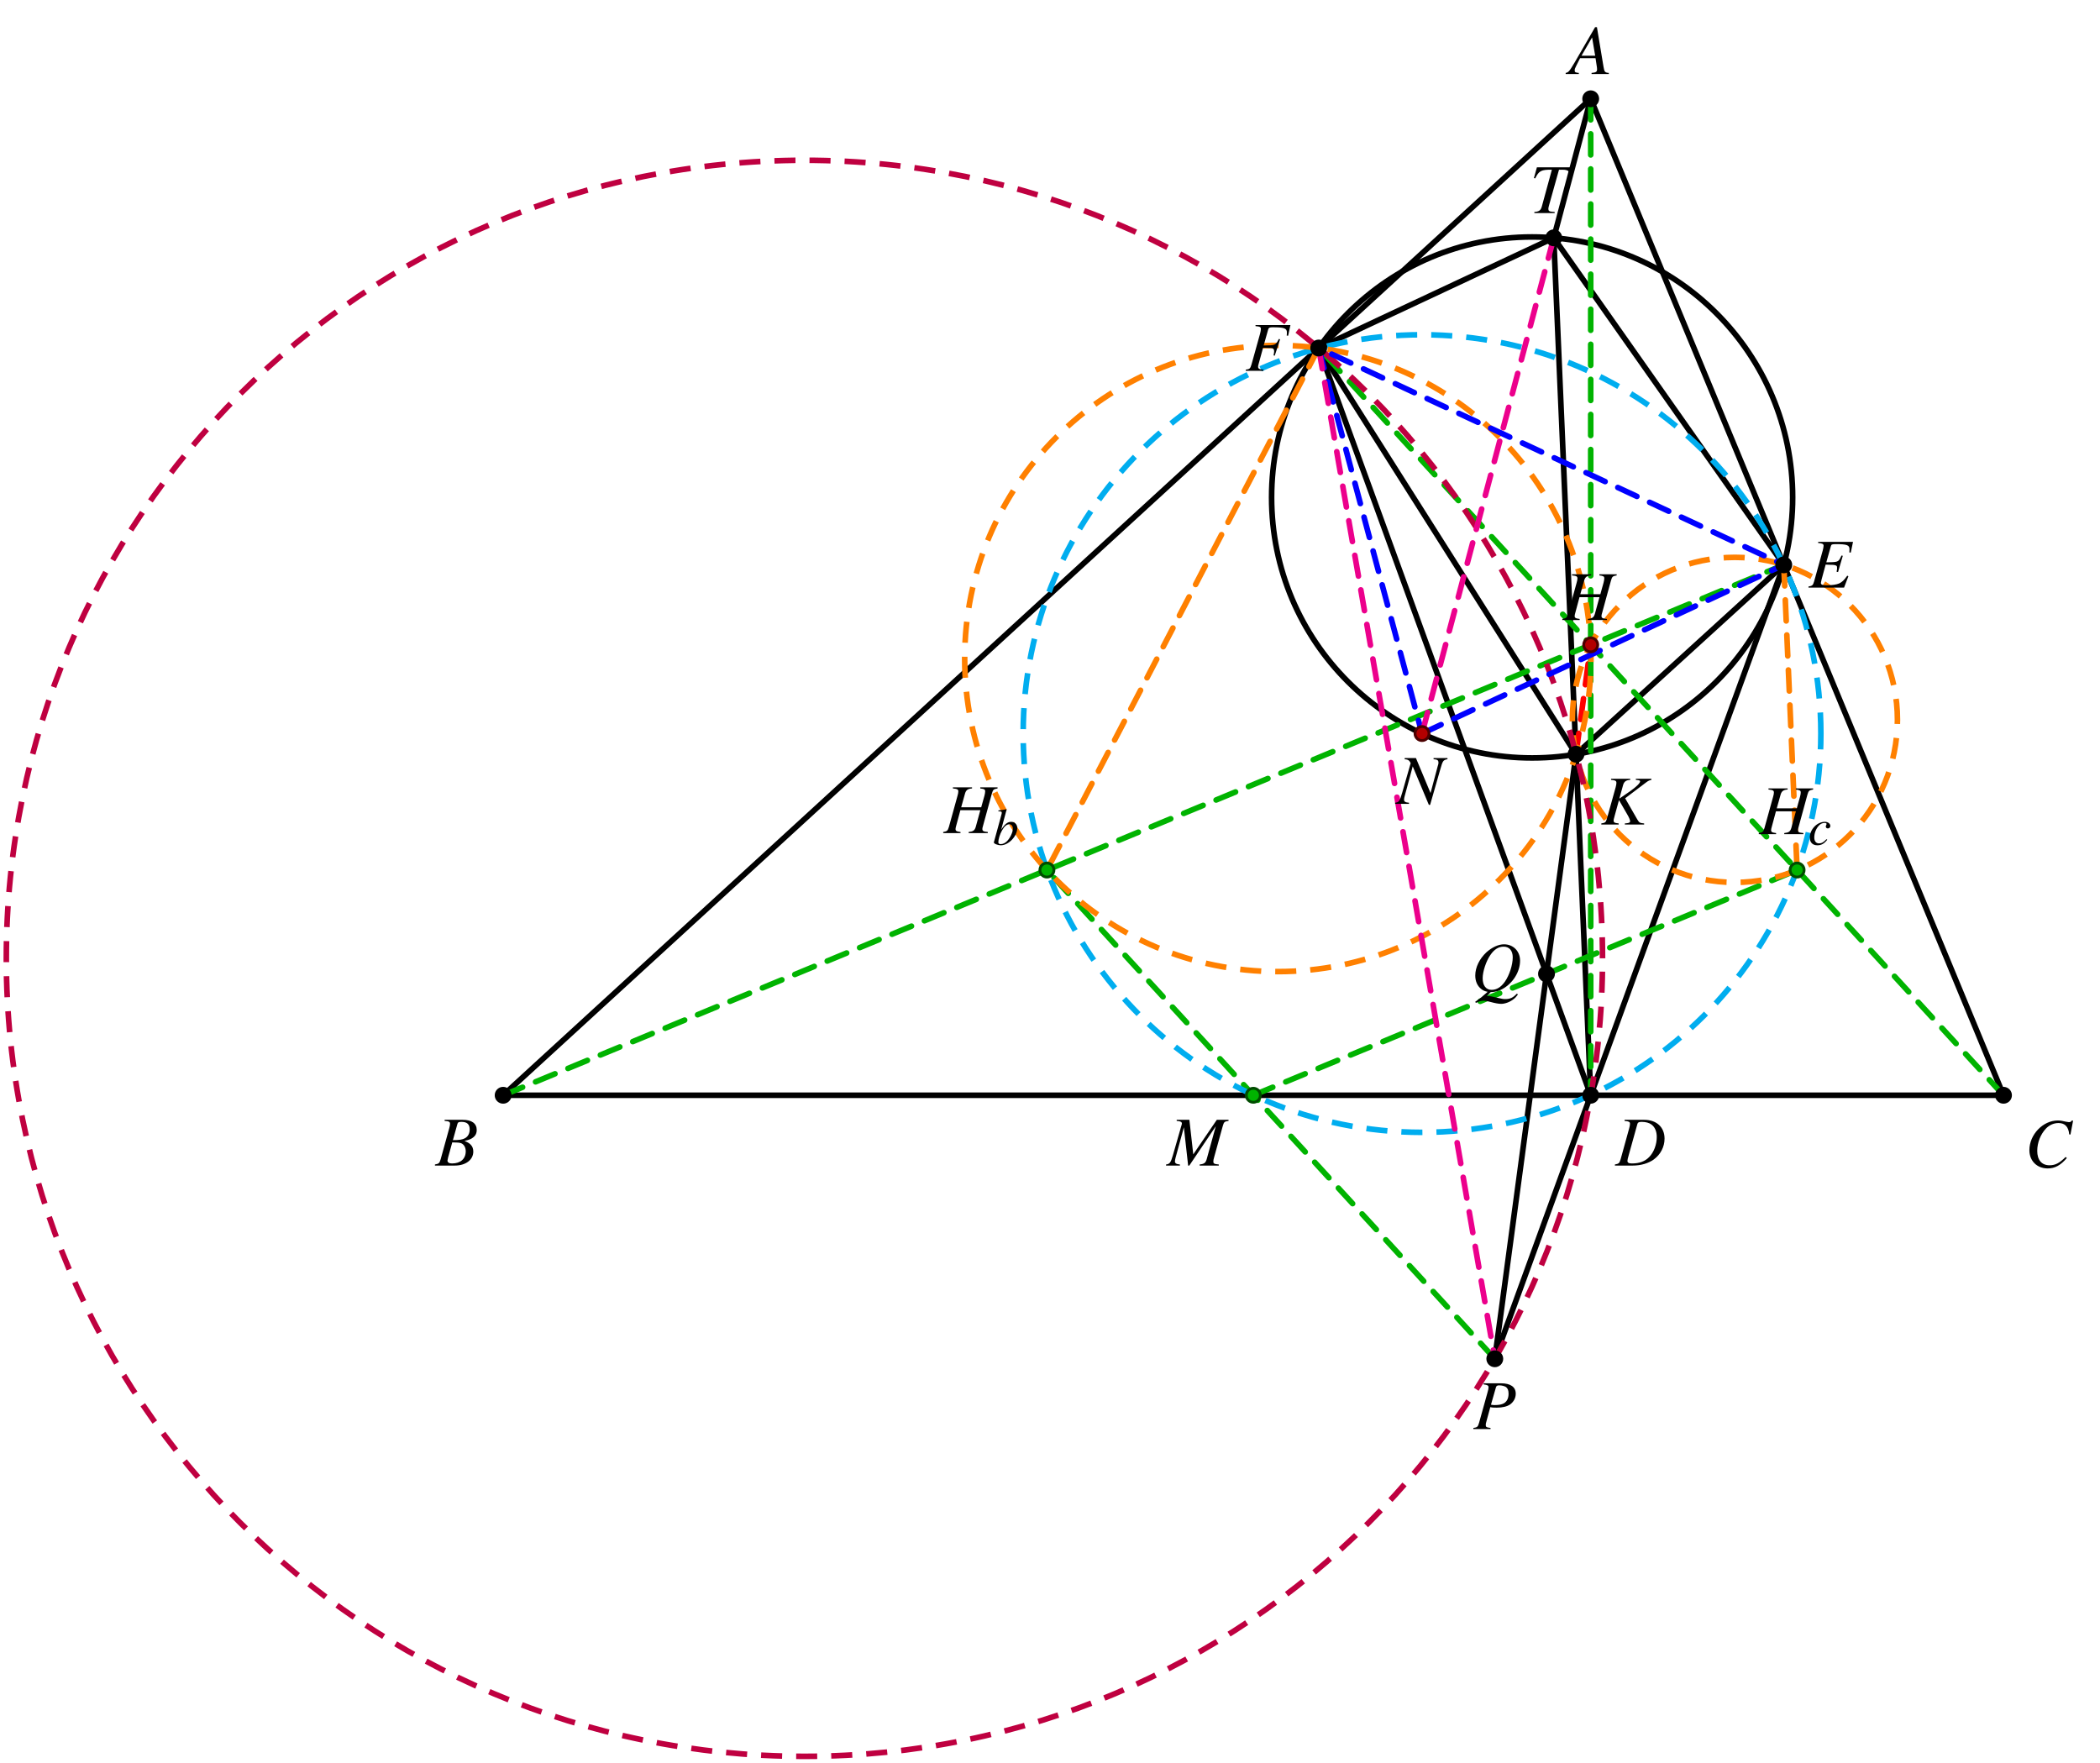 <?xml version="1.0" encoding="UTF-8"?>
<svg xmlns="http://www.w3.org/2000/svg" xmlns:xlink="http://www.w3.org/1999/xlink" width="447.401pt" height="375.565pt" viewBox="0 0 447.401 375.565">
<defs>
<g>
<g id="glyph-0-0">
<path d="M 8.422 -0.234 C 7.578 -0.312 7.484 -0.438 7.297 -1.531 L 5.891 -9.984 L 5.5 -9.984 L 1.172 -2.516 C -0.016 -0.516 -0.172 -0.359 -0.766 -0.234 L -0.766 0 L 2.031 0 L 2.031 -0.234 C 1.266 -0.312 1.156 -0.391 1.156 -0.766 C 1.156 -1.047 1.188 -1.188 1.453 -1.688 L 2.297 -3.375 L 5.594 -3.375 L 5.891 -1.422 C 5.906 -1.281 5.922 -1.156 5.922 -1.031 C 5.922 -0.469 5.703 -0.328 4.75 -0.234 L 4.75 0 L 8.422 0 Z M 2.609 -3.906 L 4.859 -7.797 L 5.516 -3.906 Z M 2.609 -3.906 "/>
</g>
<g id="glyph-0-1">
<path d="M 11.453 -9.75 L 7.766 -9.75 L 7.766 -9.516 C 8.641 -9.406 8.812 -9.297 8.812 -8.875 C 8.812 -8.656 8.75 -8.312 8.656 -7.953 L 7.969 -5.5 L 3.703 -5.5 L 4.516 -8.406 C 4.734 -9.172 5.125 -9.453 6.016 -9.516 L 6.016 -9.75 L 1.938 -9.75 L 1.938 -9.516 C 2.875 -9.422 3.094 -9.312 3.094 -8.875 C 3.094 -8.656 3.031 -8.312 2.922 -7.953 L 1.094 -1.344 C 0.828 -0.484 0.719 -0.391 -0.125 -0.234 L -0.125 0 L 3.562 0 L 3.562 -0.234 C 2.656 -0.359 2.5 -0.469 2.5 -0.891 C 2.5 -1 2.516 -1.125 2.547 -1.219 L 3.531 -4.875 L 7.781 -4.875 L 6.812 -1.344 C 6.578 -0.562 6.281 -0.344 5.297 -0.234 L 5.297 0 L 9.375 0 L 9.375 -0.234 C 8.422 -0.328 8.219 -0.453 8.219 -0.859 C 8.219 -1.016 8.234 -1.109 8.266 -1.219 L 10.234 -8.406 C 10.484 -9.281 10.609 -9.359 11.453 -9.516 Z M 11.453 -9.75 "/>
</g>
<g id="glyph-0-2">
<path d="M 9.453 -9.75 L 1.516 -9.75 L 0.875 -7.453 L 1.156 -7.391 C 1.938 -9 2.422 -9.266 4.703 -9.234 L 2.547 -1.344 C 2.312 -0.547 1.953 -0.312 0.969 -0.234 L 0.969 0 L 5.297 0 L 5.297 -0.234 C 5.047 -0.25 4.828 -0.281 4.734 -0.281 C 4.141 -0.328 3.953 -0.469 3.953 -0.906 C 3.953 -1.109 4 -1.281 4.141 -1.797 L 6.219 -9.234 L 7.031 -9.234 C 8.109 -9.234 8.594 -8.859 8.594 -8.016 C 8.594 -7.828 8.578 -7.609 8.547 -7.344 L 8.797 -7.312 Z M 9.453 -9.75 "/>
</g>
<g id="glyph-0-3">
<path d="M 2.188 -9.516 C 3.031 -9.406 3.234 -9.281 3.234 -8.891 C 3.234 -8.672 3.188 -8.359 2.984 -7.688 L 1.219 -1.344 C 0.953 -0.453 0.844 -0.359 0 -0.234 L 0 0 L 3.656 0 L 3.656 -0.234 C 2.719 -0.375 2.641 -0.422 2.641 -0.922 C 2.641 -1.109 2.672 -1.25 2.828 -1.797 L 3.609 -4.672 C 3.984 -4.578 4.375 -4.562 4.984 -4.562 C 6.219 -4.562 7.219 -4.812 7.859 -5.266 C 8.609 -5.828 9.031 -6.641 9.031 -7.531 C 9.031 -8.969 7.922 -9.75 5.891 -9.75 L 2.188 -9.75 Z M 4.812 -8.891 C 4.906 -9.203 5.078 -9.312 5.5 -9.312 C 6.078 -9.312 6.641 -9.156 6.953 -8.953 C 7.328 -8.672 7.5 -8.234 7.5 -7.531 C 7.5 -6.562 7.156 -5.875 6.5 -5.484 C 6.031 -5.234 5.453 -5.109 4.531 -5.109 C 4.266 -5.109 4.156 -5.125 3.75 -5.188 Z M 4.812 -8.891 "/>
</g>
<g id="glyph-0-4">
<path d="M 10.859 -9.75 L 7.891 -9.75 L 7.891 -9.516 C 8.734 -9.438 8.938 -9.297 8.938 -8.75 C 8.938 -8.578 8.906 -8.391 8.797 -8.094 C 8.781 -8.047 8.766 -7.984 8.766 -7.984 L 7.25 -2.297 L 4.141 -9.75 L 1.734 -9.75 L 1.734 -9.516 C 2.438 -9.453 2.75 -9.266 3.016 -8.672 L 1.234 -2.453 C 0.672 -0.531 0.547 -0.359 -0.297 -0.234 L -0.297 0 L 2.656 0 L 2.656 -0.234 C 1.891 -0.297 1.609 -0.469 1.609 -0.875 C 1.609 -1.078 1.656 -1.375 1.75 -1.688 L 3.453 -7.984 L 6.891 0.219 L 7.156 0.219 L 9.312 -7.297 C 9.859 -9.219 9.922 -9.312 10.859 -9.516 Z M 10.859 -9.75 "/>
</g>
<g id="glyph-0-5">
<path d="M 9.641 -9.75 L 2.203 -9.75 L 2.203 -9.516 C 3.172 -9.422 3.344 -9.328 3.344 -8.906 C 3.344 -8.672 3.281 -8.312 3.188 -7.953 L 1.344 -1.344 C 1.078 -0.453 0.969 -0.359 0.125 -0.234 L 0.125 0 L 3.891 0 L 3.891 -0.234 C 3.016 -0.281 2.75 -0.453 2.75 -0.891 C 2.75 -1.016 2.797 -1.234 2.891 -1.562 L 3.812 -4.906 C 4.359 -4.875 4.688 -4.859 5.016 -4.859 C 5.594 -4.859 5.703 -4.844 5.844 -4.781 C 6.062 -4.656 6.172 -4.469 6.172 -4.172 C 6.172 -3.922 6.141 -3.75 6.047 -3.281 L 6.297 -3.219 L 7.438 -6.703 L 7.172 -6.781 C 6.5 -5.438 6.453 -5.422 3.938 -5.391 L 4.922 -8.875 C 5.016 -9.172 5.234 -9.266 5.844 -9.266 C 8.344 -9.266 8.891 -9.062 8.891 -8.141 C 8.891 -8.047 8.891 -7.984 8.875 -7.781 C 8.859 -7.688 8.859 -7.672 8.844 -7.5 L 9.156 -7.469 Z M 9.641 -9.75 "/>
</g>
<g id="glyph-0-6">
<path d="M 4.172 0.234 C 5.312 0.172 5.891 0.016 6.719 -0.453 C 8.938 -1.688 10.438 -4.109 10.438 -6.469 C 10.438 -8.484 9 -9.953 7.016 -9.953 C 5.828 -9.953 4.484 -9.328 3.281 -8.266 C 1.781 -6.859 0.891 -5.047 0.891 -3.297 C 0.891 -2.078 1.344 -1.062 2.156 -0.438 C 2.547 -0.125 2.875 0.031 3.531 0.172 C 2.172 1.375 2.031 1.5 0.875 2.297 L 1.031 2.531 C 1.594 2.203 2.172 2.062 2.75 2.062 C 3.047 2.062 3.484 2.156 4.141 2.328 C 5.047 2.578 5.859 2.734 6.406 2.734 C 7.234 2.734 8.281 2.344 9.031 1.75 C 9.391 1.484 9.594 1.266 9.984 0.734 L 9.75 0.562 C 8.922 1.438 8.312 1.719 7.234 1.719 C 6.844 1.719 6.531 1.656 5.391 1.391 C 4.609 1.188 3.906 1.062 3.828 1.078 C 3.766 1.094 3.734 1.094 3.734 1.094 L 3.359 1.094 Z M 6.953 -9.453 C 8.141 -9.453 8.875 -8.594 8.875 -7.172 C 8.875 -5.594 8.172 -3.391 7.219 -2.016 C 6.391 -0.844 5.469 -0.25 4.375 -0.25 C 3.172 -0.25 2.469 -1.172 2.469 -2.734 C 2.469 -4.156 3.203 -6.375 4.109 -7.672 C 4.938 -8.891 5.859 -9.453 6.953 -9.453 Z M 6.953 -9.453 "/>
</g>
<g id="glyph-0-7">
<path d="M 9.469 -9.75 L 2.047 -9.75 L 2.047 -9.516 C 2.969 -9.422 3.203 -9.312 3.203 -8.906 C 3.203 -8.734 3.109 -8.219 3.031 -7.953 L 1.188 -1.344 C 0.938 -0.5 0.828 -0.391 -0.016 -0.234 L -0.016 0 L 7.562 0 L 8.484 -2.422 L 8.25 -2.547 C 7.547 -1.578 7.156 -1.188 6.516 -0.891 C 5.953 -0.641 4.938 -0.5 3.828 -0.5 C 2.984 -0.5 2.625 -0.641 2.625 -1 C 2.625 -1.172 2.797 -1.859 3.172 -3.188 C 3.359 -3.844 3.5 -4.328 3.641 -4.906 C 4.172 -4.875 4.625 -4.859 4.812 -4.859 C 5.391 -4.875 5.812 -4.781 5.969 -4.625 C 6.047 -4.562 6.078 -4.422 6.078 -4.172 C 6.078 -3.906 6.047 -3.719 5.969 -3.391 L 6.281 -3.312 L 7.297 -6.781 L 7.016 -6.844 C 6.453 -5.578 6.312 -5.484 4.953 -5.422 C 4.781 -5.422 4.297 -5.406 3.781 -5.391 L 4.766 -8.875 C 4.859 -9.203 5.016 -9.266 5.859 -9.266 C 8.203 -9.266 8.719 -9.062 8.719 -8.172 C 8.719 -7.984 8.703 -7.75 8.688 -7.5 L 9 -7.469 Z M 9.469 -9.75 "/>
</g>
<g id="glyph-0-8">
<path d="M -0.125 0 L 4.094 0 C 6.438 0 8.047 -1.219 8.047 -2.984 C 8.047 -3.547 7.875 -4.062 7.547 -4.391 C 7.25 -4.734 6.953 -4.922 6.172 -5.25 C 7.234 -5.5 7.656 -5.672 8.141 -6.094 C 8.562 -6.453 8.781 -6.953 8.781 -7.562 C 8.781 -8.984 7.719 -9.75 5.797 -9.75 L 1.938 -9.75 L 1.938 -9.516 C 2.875 -9.438 3.094 -9.328 3.094 -8.906 C 3.094 -8.672 3.031 -8.312 2.922 -7.953 L 1.094 -1.344 C 0.828 -0.484 0.719 -0.391 -0.125 -0.234 Z M 3.562 -4.938 C 4.531 -4.938 5.156 -4.891 5.453 -4.766 C 6.062 -4.516 6.438 -3.859 6.438 -3.047 C 6.438 -1.438 5.328 -0.453 3.516 -0.453 C 2.891 -0.453 2.547 -0.672 2.547 -1.078 C 2.547 -1.25 2.734 -1.969 3.078 -3.172 C 3.266 -3.844 3.359 -4.188 3.562 -4.938 Z M 4.672 -8.891 C 4.766 -9.219 4.938 -9.312 5.531 -9.312 C 6.719 -9.312 7.281 -8.797 7.281 -7.688 C 7.281 -6.844 6.922 -6.188 6.281 -5.828 C 5.766 -5.531 5.047 -5.422 3.703 -5.422 Z M 4.672 -8.891 "/>
</g>
<g id="glyph-0-9">
<path d="M 13.047 -9.75 L 10.547 -9.75 L 5.531 -2.391 L 4.703 -9.75 L 2 -9.75 L 2 -9.516 C 2.75 -9.469 3.109 -9.312 3.109 -8.969 C 3.109 -8.844 3.047 -8.625 2.953 -8.344 C 2.922 -8.297 2.891 -8.125 2.828 -7.906 C 2.812 -7.859 2.797 -7.797 2.781 -7.734 L 1.188 -2.188 C 0.734 -0.625 0.516 -0.328 -0.266 -0.234 L -0.266 0 L 2.688 0 L 2.688 -0.234 C 1.922 -0.297 1.625 -0.484 1.625 -0.891 C 1.625 -1.047 1.688 -1.438 1.766 -1.688 L 3.531 -8.156 L 4.438 0 L 4.688 0 L 10.328 -8.375 L 8.391 -1.359 C 8.156 -0.562 7.859 -0.344 6.891 -0.234 L 6.891 0 L 10.969 0 L 10.969 -0.234 C 9.953 -0.328 9.812 -0.422 9.812 -0.875 C 9.812 -1.141 9.844 -1.328 9.984 -1.797 L 11.812 -8.406 C 12.078 -9.312 12.156 -9.375 13.047 -9.516 Z M 13.047 -9.75 "/>
</g>
<g id="glyph-0-10">
<path d="M 9.734 -6.953 L 10.297 -9.922 L 9.984 -9.922 C 9.859 -9.672 9.703 -9.594 9.406 -9.594 C 9.297 -9.594 9.109 -9.625 8.797 -9.688 C 8.125 -9.859 7.531 -9.953 7.047 -9.953 C 3.875 -9.953 0.984 -6.953 0.984 -3.625 C 0.984 -1.344 2.594 0.266 4.891 0.266 C 6.422 0.266 7.625 -0.391 8.969 -1.953 L 8.703 -2.172 C 7.359 -0.844 6.5 -0.406 5.266 -0.406 C 3.609 -0.406 2.656 -1.531 2.656 -3.469 C 2.656 -5.25 3.375 -7.047 4.547 -8.266 C 5.266 -9 6.203 -9.406 7.188 -9.406 C 8.562 -9.406 9.328 -8.609 9.469 -6.984 Z M 9.734 -6.953 "/>
</g>
<g id="glyph-0-11">
<path d="M 1.938 -9.516 C 2.875 -9.422 3.094 -9.312 3.094 -8.906 C 3.094 -8.672 3.031 -8.312 2.922 -7.953 L 1.094 -1.344 C 0.828 -0.484 0.719 -0.391 -0.125 -0.234 L -0.125 0 L 3.656 0 C 5.406 0 7 -0.469 8.156 -1.297 C 9.609 -2.359 10.453 -4 10.453 -5.734 C 10.453 -8.188 8.75 -9.75 6.094 -9.75 L 1.938 -9.75 Z M 4.672 -8.875 C 4.766 -9.203 4.984 -9.312 5.594 -9.312 C 6.438 -9.312 7.188 -9.109 7.656 -8.75 C 8.391 -8.219 8.797 -7.281 8.797 -6.094 C 8.797 -4.484 8.172 -2.812 7.156 -1.797 C 6.281 -0.891 5.062 -0.453 3.516 -0.453 C 2.828 -0.453 2.547 -0.609 2.547 -1 C 2.547 -1.188 2.609 -1.531 2.875 -2.422 Z M 4.672 -8.875 "/>
</g>
<g id="glyph-0-12">
<path d="M 10.781 -9.75 L 7.469 -9.75 L 7.469 -9.516 C 7.641 -9.5 7.812 -9.469 7.875 -9.469 C 8.234 -9.438 8.375 -9.344 8.375 -9.188 C 8.375 -8.828 7.562 -8.016 6.234 -7.094 L 3.953 -5.516 L 4.75 -8.406 C 4.969 -9.156 5.375 -9.453 6.266 -9.516 L 6.266 -9.75 L 2.188 -9.75 L 2.188 -9.516 C 3.109 -9.422 3.328 -9.312 3.328 -8.875 C 3.328 -8.656 3.266 -8.312 3.172 -7.953 L 1.328 -1.344 C 1.062 -0.453 0.984 -0.375 0.109 -0.234 L 0.109 0 L 3.812 0 L 3.812 -0.234 C 2.875 -0.344 2.734 -0.438 2.734 -0.891 C 2.734 -1.047 2.766 -1.188 2.859 -1.484 L 2.938 -1.797 L 3.875 -5.203 L 5.672 -2.094 C 6.031 -1.484 6.25 -0.953 6.25 -0.672 C 6.25 -0.453 6.031 -0.328 5.562 -0.281 C 5.484 -0.281 5.312 -0.266 5.125 -0.234 L 5.125 0 L 9.234 0 L 9.234 -0.234 C 8.297 -0.328 8.203 -0.375 7.781 -1.078 L 5.188 -5.594 L 9.672 -8.984 C 10.078 -9.297 10.422 -9.453 10.781 -9.516 Z M 10.781 -9.75 "/>
</g>
<g id="glyph-1-0">
<path d="M 3.875 -1.172 C 3.266 -0.516 2.828 -0.281 2.297 -0.281 C 1.656 -0.281 1.281 -0.75 1.281 -1.531 C 1.281 -2.484 1.672 -3.469 2.297 -4.109 C 2.609 -4.453 3.047 -4.641 3.484 -4.641 C 3.734 -4.641 3.906 -4.562 3.906 -4.422 C 3.906 -4.375 3.891 -4.312 3.844 -4.219 C 3.766 -4.078 3.734 -4 3.734 -3.891 C 3.734 -3.625 3.906 -3.469 4.172 -3.469 C 4.469 -3.469 4.703 -3.688 4.703 -3.984 C 4.703 -4.484 4.203 -4.875 3.547 -4.875 C 1.875 -4.875 0.328 -3.266 0.328 -1.531 C 0.328 -0.484 0.922 0.125 1.953 0.125 C 2.781 0.125 3.391 -0.219 4.047 -1.062 Z M 3.875 -1.172 "/>
</g>
<g id="glyph-1-1">
<path d="M 1.219 -7.109 C 1.875 -7.094 1.938 -7.062 1.938 -6.812 C 1.938 -6.719 1.906 -6.578 1.844 -6.344 C 1.812 -6.266 1.797 -6.188 1.781 -6.125 L 1.766 -6.047 L 0.25 -0.516 L 0.25 -0.469 C 0.25 -0.203 1.109 0.125 1.719 0.125 C 3.391 0.125 5.234 -1.812 5.234 -3.547 C 5.234 -4.328 4.688 -4.875 3.953 -4.875 C 3.172 -4.875 2.594 -4.422 1.812 -3.203 C 2.391 -5.312 2.469 -5.609 2.969 -7.5 L 2.906 -7.562 C 2.359 -7.453 1.953 -7.391 1.219 -7.297 Z M 3.516 -4.344 C 4 -4.344 4.297 -3.969 4.297 -3.391 C 4.297 -2.656 3.734 -1.469 3.078 -0.781 C 2.672 -0.359 2.188 -0.125 1.719 -0.125 C 1.375 -0.125 1.203 -0.25 1.203 -0.516 C 1.203 -1.172 1.531 -2.25 2 -3.062 C 2.484 -3.922 2.984 -4.344 3.516 -4.344 Z M 3.516 -4.344 "/>
</g>
</g>
<clipPath id="clip-0">
<path clip-rule="nonzero" d="M 0 17 L 359 17 L 359 375.566 L 0 375.566 Z M 0 17 "/>
</clipPath>
</defs>
<path fill="none" stroke-width="0.797" stroke-linecap="round" stroke-linejoin="round" stroke="rgb(0%, 0%, 0%)" stroke-opacity="1" stroke-miterlimit="10" d="M 47.92 102.763 L -106.548 -38.781 L 106.55 -38.781 Z M 47.92 102.763 " transform="matrix(1.5, 0, 0, -1.5, 267.018, 175.196)"/>
<path fill="none" stroke-width="0.797" stroke-linecap="round" stroke-linejoin="miter" stroke="rgb(0%, 0%, 0%)" stroke-opacity="1" stroke-miterlimit="10" d="M 34.298 -76.208 L 75.342 36.56 " transform="matrix(1.5, 0, 0, -1.5, 267.018, 175.196)"/>
<path fill="none" stroke-width="0.797" stroke-linecap="round" stroke-linejoin="miter" stroke="rgb(0%, 0%, 0%)" stroke-opacity="1" stroke-miterlimit="10" d="M 47.92 -38.781 L 9.285 67.362 " transform="matrix(1.5, 0, 0, -1.5, 267.018, 175.196)"/>
<path fill="none" stroke-width="0.797" stroke-linecap="round" stroke-linejoin="miter" stroke="rgb(0%, 0%, 0%)" stroke-opacity="1" stroke-miterlimit="10" d="M 34.298 -76.208 L 45.832 9.664 " transform="matrix(1.5, 0, 0, -1.5, 267.018, 175.196)"/>
<path fill="none" stroke-width="0.797" stroke-linecap="round" stroke-linejoin="miter" stroke="rgb(0%, 0%, 0%)" stroke-opacity="1" stroke-miterlimit="10" d="M 75.342 36.56 L 45.832 9.664 " transform="matrix(1.5, 0, 0, -1.5, 267.018, 175.196)"/>
<path fill="none" stroke-width="0.797" stroke-linecap="round" stroke-linejoin="miter" stroke="rgb(0%, 0%, 0%)" stroke-opacity="1" stroke-miterlimit="10" d="M 9.285 67.362 L 45.832 9.664 " transform="matrix(1.5, 0, 0, -1.5, 267.018, 175.196)"/>
<path fill="none" stroke-width="0.797" stroke-linecap="round" stroke-linejoin="miter" stroke="rgb(0%, 0%, 0%)" stroke-opacity="1" stroke-miterlimit="10" d="M 47.92 -38.781 L 42.67 83.013 " transform="matrix(1.5, 0, 0, -1.5, 267.018, 175.196)"/>
<path fill="none" stroke-width="0.797" stroke-linecap="round" stroke-linejoin="miter" stroke="rgb(0%, 0%, 0%)" stroke-opacity="1" stroke-miterlimit="10" d="M 47.92 102.763 L 42.67 83.013 " transform="matrix(1.5, 0, 0, -1.5, 267.018, 175.196)"/>
<path fill="none" stroke-width="0.797" stroke-linecap="round" stroke-linejoin="miter" stroke="rgb(0%, 0%, 0%)" stroke-opacity="1" stroke-miterlimit="10" d="M 75.342 36.56 L 42.67 83.013 " transform="matrix(1.5, 0, 0, -1.5, 267.018, 175.196)"/>
<path fill="none" stroke-width="0.797" stroke-linecap="round" stroke-linejoin="miter" stroke="rgb(0%, 0%, 0%)" stroke-opacity="1" stroke-miterlimit="10" d="M 9.285 67.362 L 42.67 83.013 " transform="matrix(1.5, 0, 0, -1.5, 267.018, 175.196)"/>
<path fill="none" stroke-width="0.797" stroke-linecap="butt" stroke-linejoin="miter" stroke="rgb(0%, 0%, 0%)" stroke-opacity="1" stroke-miterlimit="10" d="M 76.603 46.138 C 76.603 66.576 60.035 83.141 39.597 83.141 C 19.162 83.141 2.595 66.576 2.595 46.138 C 2.595 25.701 19.162 9.136 39.597 9.136 C 60.035 9.136 76.603 25.701 76.603 46.138 Z M 76.603 46.138 " transform="matrix(1.5, 0, 0, -1.5, 267.018, 175.196)"/>
<path fill="none" stroke-width="0.797" stroke-linecap="round" stroke-linejoin="miter" stroke="rgb(100%, 0%, 0%)" stroke-opacity="1" stroke-dasharray="2.989 1.993" stroke-miterlimit="10" d="M 45.832 9.664 L 47.92 25.203 " transform="matrix(1.5, 0, 0, -1.5, 267.018, 175.196)"/>
<path fill="none" stroke-width="0.797" stroke-linecap="round" stroke-linejoin="miter" stroke="rgb(0%, 70%, 0%)" stroke-opacity="1" stroke-dasharray="2.989 1.993" stroke-miterlimit="10" d="M -106.548 -38.781 L 75.342 36.56 " transform="matrix(1.5, 0, 0, -1.5, 267.018, 175.196)"/>
<path fill="none" stroke-width="0.797" stroke-linecap="round" stroke-linejoin="miter" stroke="rgb(0%, 70%, 0%)" stroke-opacity="1" stroke-dasharray="2.989 1.993" stroke-miterlimit="10" d="M 106.55 -38.781 L 9.285 67.362 " transform="matrix(1.5, 0, 0, -1.5, 267.018, 175.196)"/>
<path fill="none" stroke-width="0.797" stroke-linecap="round" stroke-linejoin="miter" stroke="rgb(0%, 70%, 0%)" stroke-opacity="1" stroke-dasharray="2.989 1.993" stroke-miterlimit="10" d="M 34.298 -76.208 L -29.314 -6.789 " transform="matrix(1.5, 0, 0, -1.5, 267.018, 175.196)"/>
<path fill="none" stroke-width="0.797" stroke-linecap="round" stroke-linejoin="miter" stroke="rgb(0%, 70%, 0%)" stroke-opacity="1" stroke-dasharray="2.989 1.993" stroke-miterlimit="10" d="M 0.001 -38.781 L 77.235 -6.789 " transform="matrix(1.5, 0, 0, -1.5, 267.018, 175.196)"/>
<path fill="none" stroke-width="0.797" stroke-linecap="round" stroke-linejoin="miter" stroke="rgb(0%, 70%, 0%)" stroke-opacity="1" stroke-dasharray="2.989 1.993" stroke-miterlimit="10" d="M 47.92 102.763 L 47.92 -38.781 " transform="matrix(1.5, 0, 0, -1.5, 267.018, 175.196)"/>
<path fill="none" stroke-width="0.797" stroke-linecap="butt" stroke-linejoin="miter" stroke="rgb(0%, 67.839%, 93.729%)" stroke-opacity="1" stroke-dasharray="2.989 1.993" stroke-miterlimit="10" d="M 80.608 12.602 C 80.608 43.888 55.246 69.248 23.959 69.248 C -7.327 69.248 -32.689 43.888 -32.689 12.602 C -32.689 -18.685 -7.327 -44.047 23.959 -44.047 C 55.246 -44.047 80.608 -18.685 80.608 12.602 Z M 80.608 12.602 " transform="matrix(1.5, 0, 0, -1.5, 267.018, 175.196)"/>
<path fill="none" stroke-width="0.797" stroke-linecap="butt" stroke-linejoin="miter" stroke="rgb(100%, 50%, 0%)" stroke-opacity="1" stroke-dasharray="2.989 1.993" stroke-miterlimit="10" d="M 47.957 23.263 C 47.957 47.826 28.045 67.737 3.48 67.737 C -21.085 67.737 -40.996 47.826 -40.996 23.263 C -40.996 -1.302 -21.085 -21.213 3.48 -21.213 C 28.045 -21.213 47.957 -1.302 47.957 23.263 Z M 47.957 23.263 " transform="matrix(1.5, 0, 0, -1.5, 267.018, 175.196)"/>
<path fill="none" stroke-width="0.797" stroke-linecap="butt" stroke-linejoin="miter" stroke="rgb(100%, 50%, 0%)" stroke-opacity="1" stroke-dasharray="2.989 1.993" stroke-miterlimit="10" d="M 91.485 14.542 C 91.485 27.292 81.149 37.628 68.399 37.628 C 55.649 37.628 45.314 27.292 45.314 14.542 C 45.314 1.792 55.649 -8.544 68.399 -8.544 C 81.149 -8.544 91.485 1.792 91.485 14.542 Z M 91.485 14.542 " transform="matrix(1.5, 0, 0, -1.5, 267.018, 175.196)"/>
<g clip-path="url(#clip-0)">
<path fill="none" stroke-width="0.797" stroke-linecap="butt" stroke-linejoin="miter" stroke="rgb(75%, 0%, 25%)" stroke-opacity="1" stroke-dasharray="2.989 1.993" stroke-miterlimit="10" d="M 49.597 -19.325 C 49.597 43.279 -1.153 94.031 -63.759 94.031 C -126.366 94.031 -177.116 43.279 -177.116 -19.325 C -177.116 -81.932 -126.366 -132.682 -63.759 -132.682 C -1.153 -132.682 49.597 -81.932 49.597 -19.325 Z M 49.597 -19.325 " transform="matrix(1.5, 0, 0, -1.5, 267.018, 175.196)"/>
</g>
<path fill="none" stroke-width="0.797" stroke-linecap="round" stroke-linejoin="miter" stroke="rgb(100%, 50%, 0%)" stroke-opacity="1" stroke-dasharray="2.989 1.993" stroke-miterlimit="10" d="M 9.285 67.362 L -29.314 -6.789 " transform="matrix(1.5, 0, 0, -1.5, 267.018, 175.196)"/>
<path fill="none" stroke-width="0.797" stroke-linecap="round" stroke-linejoin="miter" stroke="rgb(100%, 50%, 0%)" stroke-opacity="1" stroke-dasharray="2.989 1.993" stroke-miterlimit="10" d="M 75.342 36.56 L 77.235 -6.789 " transform="matrix(1.5, 0, 0, -1.5, 267.018, 175.196)"/>
<path fill="none" stroke-width="0.797" stroke-linecap="round" stroke-linejoin="round" stroke="rgb(0%, 0%, 100%)" stroke-opacity="1" stroke-dasharray="2.989 1.993" stroke-miterlimit="10" d="M 23.959 12.602 L 75.342 36.56 L 9.285 67.362 Z M 23.959 12.602 " transform="matrix(1.5, 0, 0, -1.5, 267.018, 175.196)"/>
<path fill="none" stroke-width="0.797" stroke-linecap="round" stroke-linejoin="miter" stroke="rgb(92.549%, 0%, 54.9%)" stroke-opacity="1" stroke-dasharray="2.989 1.993" stroke-miterlimit="10" d="M 42.67 83.013 L 23.959 12.602 " transform="matrix(1.5, 0, 0, -1.5, 267.018, 175.196)"/>
<path fill="none" stroke-width="0.797" stroke-linecap="round" stroke-linejoin="miter" stroke="rgb(92.549%, 0%, 54.9%)" stroke-opacity="1" stroke-dasharray="2.989 1.993" stroke-miterlimit="10" d="M 9.285 67.362 L 34.298 -76.208 " transform="matrix(1.5, 0, 0, -1.5, 267.018, 175.196)"/>
<path fill-rule="nonzero" fill="rgb(0%, 0%, 0%)" fill-opacity="1" stroke-width="0.399" stroke-linecap="butt" stroke-linejoin="miter" stroke="rgb(0%, 0%, 0%)" stroke-opacity="1" stroke-miterlimit="10" d="M 48.915 102.763 C 48.915 103.313 48.47 103.761 47.92 103.761 C 47.368 103.761 46.923 103.313 46.923 102.763 C 46.923 102.214 47.368 101.768 47.92 101.768 C 48.47 101.768 48.915 102.214 48.915 102.763 Z M 48.915 102.763 " transform="matrix(1.5, 0, 0, -1.5, 267.018, 175.196)"/>
<path fill-rule="nonzero" fill="rgb(0%, 0%, 0%)" fill-opacity="1" stroke-width="0.399" stroke-linecap="butt" stroke-linejoin="miter" stroke="rgb(0%, 0%, 0%)" stroke-opacity="1" stroke-miterlimit="10" d="M -105.554 -38.781 C -105.554 -38.232 -105.999 -37.784 -106.548 -37.784 C -107.101 -37.784 -107.546 -38.232 -107.546 -38.781 C -107.546 -39.331 -107.101 -39.776 -106.548 -39.776 C -105.999 -39.776 -105.554 -39.331 -105.554 -38.781 Z M -105.554 -38.781 " transform="matrix(1.5, 0, 0, -1.5, 267.018, 175.196)"/>
<path fill-rule="nonzero" fill="rgb(0%, 0%, 0%)" fill-opacity="1" stroke-width="0.399" stroke-linecap="butt" stroke-linejoin="miter" stroke="rgb(0%, 0%, 0%)" stroke-opacity="1" stroke-miterlimit="10" d="M 107.545 -38.781 C 107.545 -38.232 107.1 -37.784 106.55 -37.784 C 105.998 -37.784 105.553 -38.232 105.553 -38.781 C 105.553 -39.331 105.998 -39.776 106.55 -39.776 C 107.1 -39.776 107.545 -39.331 107.545 -38.781 Z M 107.545 -38.781 " transform="matrix(1.5, 0, 0, -1.5, 267.018, 175.196)"/>
<path fill-rule="nonzero" fill="rgb(0%, 0%, 0%)" fill-opacity="1" stroke-width="0.399" stroke-linecap="butt" stroke-linejoin="miter" stroke="rgb(0%, 0%, 0%)" stroke-opacity="1" stroke-miterlimit="10" d="M 48.915 -38.781 C 48.915 -38.232 48.47 -37.784 47.92 -37.784 C 47.368 -37.784 46.923 -38.232 46.923 -38.781 C 46.923 -39.331 47.368 -39.776 47.92 -39.776 C 48.47 -39.776 48.915 -39.331 48.915 -38.781 Z M 48.915 -38.781 " transform="matrix(1.5, 0, 0, -1.5, 267.018, 175.196)"/>
<path fill-rule="nonzero" fill="rgb(0%, 0%, 0%)" fill-opacity="1" stroke-width="0.399" stroke-linecap="butt" stroke-linejoin="miter" stroke="rgb(0%, 0%, 0%)" stroke-opacity="1" stroke-miterlimit="10" d="M 76.337 36.56 C 76.337 37.112 75.892 37.557 75.342 37.557 C 74.79 37.557 74.345 37.112 74.345 36.56 C 74.345 36.011 74.79 35.565 75.342 35.565 C 75.892 35.565 76.337 36.011 76.337 36.56 Z M 76.337 36.56 " transform="matrix(1.5, 0, 0, -1.5, 267.018, 175.196)"/>
<path fill-rule="nonzero" fill="rgb(0%, 0%, 0%)" fill-opacity="1" stroke-width="0.399" stroke-linecap="butt" stroke-linejoin="miter" stroke="rgb(0%, 0%, 0%)" stroke-opacity="1" stroke-miterlimit="10" d="M 10.282 67.362 C 10.282 67.914 9.837 68.359 9.285 68.359 C 8.735 68.359 8.29 67.914 8.29 67.362 C 8.29 66.813 8.735 66.367 9.285 66.367 C 9.837 66.367 10.282 66.813 10.282 67.362 Z M 10.282 67.362 " transform="matrix(1.5, 0, 0, -1.5, 267.018, 175.196)"/>
<path fill-rule="nonzero" fill="rgb(0%, 0%, 0%)" fill-opacity="1" stroke-width="0.399" stroke-linecap="butt" stroke-linejoin="miter" stroke="rgb(0%, 0%, 0%)" stroke-opacity="1" stroke-miterlimit="10" d="M 35.293 -76.208 C 35.293 -75.659 34.847 -75.213 34.298 -75.213 C 33.746 -75.213 33.3 -75.659 33.3 -76.208 C 33.3 -76.76 33.746 -77.206 34.298 -77.206 C 34.847 -77.206 35.293 -76.76 35.293 -76.208 Z M 35.293 -76.208 " transform="matrix(1.5, 0, 0, -1.5, 267.018, 175.196)"/>
<path fill-rule="nonzero" fill="rgb(0%, 0%, 0%)" fill-opacity="1" stroke-width="0.399" stroke-linecap="butt" stroke-linejoin="miter" stroke="rgb(0%, 0%, 0%)" stroke-opacity="1" stroke-miterlimit="10" d="M 42.639 -21.531 C 42.639 -20.982 42.191 -20.536 41.642 -20.536 C 41.092 -20.536 40.644 -20.982 40.644 -21.531 C 40.644 -22.083 41.092 -22.529 41.642 -22.529 C 42.191 -22.529 42.639 -22.083 42.639 -21.531 Z M 42.639 -21.531 " transform="matrix(1.5, 0, 0, -1.5, 267.018, 175.196)"/>
<path fill-rule="nonzero" fill="rgb(0%, 0%, 0%)" fill-opacity="1" stroke-width="0.399" stroke-linecap="butt" stroke-linejoin="miter" stroke="rgb(0%, 0%, 0%)" stroke-opacity="1" stroke-miterlimit="10" d="M 46.829 9.664 C 46.829 10.214 46.381 10.659 45.832 10.659 C 45.282 10.659 44.837 10.214 44.837 9.664 C 44.837 9.112 45.282 8.667 45.832 8.667 C 46.381 8.667 46.829 9.112 46.829 9.664 Z M 46.829 9.664 " transform="matrix(1.5, 0, 0, -1.5, 267.018, 175.196)"/>
<path fill-rule="nonzero" fill="rgb(0%, 0%, 0%)" fill-opacity="1" stroke-width="0.399" stroke-linecap="butt" stroke-linejoin="miter" stroke="rgb(0%, 0%, 0%)" stroke-opacity="1" stroke-miterlimit="10" d="M 43.668 83.013 C 43.668 83.565 43.222 84.011 42.67 84.011 C 42.121 84.011 41.675 83.565 41.675 83.013 C 41.675 82.464 42.121 82.018 42.67 82.018 C 43.222 82.018 43.668 82.464 43.668 83.013 Z M 43.668 83.013 " transform="matrix(1.5, 0, 0, -1.5, 267.018, 175.196)"/>
<path fill-rule="nonzero" fill="rgb(70%, 0%, 0%)" fill-opacity="1" stroke-width="0.399" stroke-linecap="butt" stroke-linejoin="miter" stroke="rgb(29.999%, 0%, 0%)" stroke-opacity="1" stroke-miterlimit="10" d="M 48.915 25.203 C 48.915 25.753 48.47 26.198 47.92 26.198 C 47.368 26.198 46.923 25.753 46.923 25.203 C 46.923 24.651 47.368 24.206 47.92 24.206 C 48.47 24.206 48.915 24.651 48.915 25.203 Z M 48.915 25.203 " transform="matrix(1.5, 0, 0, -1.5, 267.018, 175.196)"/>
<path fill-rule="nonzero" fill="rgb(70%, 0%, 0%)" fill-opacity="1" stroke-width="0.399" stroke-linecap="butt" stroke-linejoin="miter" stroke="rgb(29.999%, 0%, 0%)" stroke-opacity="1" stroke-miterlimit="10" d="M 24.957 12.602 C 24.957 13.151 24.509 13.596 23.959 13.596 C 23.41 13.596 22.965 13.151 22.965 12.602 C 22.965 12.05 23.41 11.604 23.959 11.604 C 24.509 11.604 24.957 12.05 24.957 12.602 Z M 24.957 12.602 " transform="matrix(1.5, 0, 0, -1.5, 267.018, 175.196)"/>
<path fill-rule="nonzero" fill="rgb(0%, 70%, 0%)" fill-opacity="1" stroke-width="0.399" stroke-linecap="butt" stroke-linejoin="miter" stroke="rgb(0%, 29.999%, 0%)" stroke-opacity="1" stroke-miterlimit="10" d="M -28.319 -6.789 C -28.319 -6.239 -28.765 -5.792 -29.314 -5.792 C -29.866 -5.792 -30.311 -6.239 -30.311 -6.789 C -30.311 -7.338 -29.866 -7.786 -29.314 -7.786 C -28.765 -7.786 -28.319 -7.338 -28.319 -6.789 Z M -28.319 -6.789 " transform="matrix(1.5, 0, 0, -1.5, 267.018, 175.196)"/>
<path fill-rule="nonzero" fill="rgb(0%, 70%, 0%)" fill-opacity="1" stroke-width="0.399" stroke-linecap="butt" stroke-linejoin="miter" stroke="rgb(0%, 29.999%, 0%)" stroke-opacity="1" stroke-miterlimit="10" d="M 78.23 -6.789 C 78.23 -6.239 77.785 -5.792 77.235 -5.792 C 76.683 -5.792 76.238 -6.239 76.238 -6.789 C 76.238 -7.338 76.683 -7.786 77.235 -7.786 C 77.785 -7.786 78.23 -7.338 78.23 -6.789 Z M 78.23 -6.789 " transform="matrix(1.5, 0, 0, -1.5, 267.018, 175.196)"/>
<path fill-rule="nonzero" fill="rgb(0%, 70%, 0%)" fill-opacity="1" stroke-width="0.399" stroke-linecap="butt" stroke-linejoin="miter" stroke="rgb(0%, 29.999%, 0%)" stroke-opacity="1" stroke-miterlimit="10" d="M 0.996 -38.781 C 0.996 -38.232 0.55 -37.784 0.001 -37.784 C -0.551 -37.784 -0.996 -38.232 -0.996 -38.781 C -0.996 -39.331 -0.551 -39.776 0.001 -39.776 C 0.55 -39.776 0.996 -39.331 0.996 -38.781 Z M 0.996 -38.781 " transform="matrix(1.5, 0, 0, -1.5, 267.018, 175.196)"/>
<g fill="rgb(0%, 0%, 0%)" fill-opacity="1">
<use xlink:href="#glyph-0-0" x="334.332" y="15.773"/>
</g>
<g fill="rgb(0%, 0%, 0%)" fill-opacity="1">
<use xlink:href="#glyph-0-1" x="332.979" y="132.114"/>
</g>
<g fill="rgb(0%, 0%, 0%)" fill-opacity="1">
<use xlink:href="#glyph-0-1" x="374.832" y="177.737"/>
</g>
<g fill="rgb(0%, 0%, 0%)" fill-opacity="1">
<use xlink:href="#glyph-1-0" x="385.248" y="179.979"/>
</g>
<g fill="rgb(0%, 0%, 0%)" fill-opacity="1">
<use xlink:href="#glyph-0-2" x="325.921" y="45.396"/>
</g>
<g fill="rgb(0%, 0%, 0%)" fill-opacity="1">
<use xlink:href="#glyph-0-3" x="313.897" y="304.486"/>
</g>
<g fill="rgb(0%, 0%, 0%)" fill-opacity="1">
<use xlink:href="#glyph-0-4" x="297.525" y="171.273"/>
</g>
<g fill="rgb(0%, 0%, 0%)" fill-opacity="1">
<use xlink:href="#glyph-0-5" x="265.283" y="79.002"/>
</g>
<g fill="rgb(0%, 0%, 0%)" fill-opacity="1">
<use xlink:href="#glyph-0-6" x="313.411" y="211.155"/>
</g>
<g fill="rgb(0%, 0%, 0%)" fill-opacity="1">
<use xlink:href="#glyph-0-7" x="385.31" y="125.205"/>
</g>
<g fill="rgb(0%, 0%, 0%)" fill-opacity="1">
<use xlink:href="#glyph-0-1" x="201.075" y="177.506"/>
</g>
<g fill="rgb(0%, 0%, 0%)" fill-opacity="1">
<use xlink:href="#glyph-1-1" x="211.491" y="179.979"/>
</g>
<g fill="rgb(0%, 0%, 0%)" fill-opacity="1">
<use xlink:href="#glyph-0-8" x="92.787" y="248.345"/>
</g>
<g fill="rgb(0%, 0%, 0%)" fill-opacity="1">
<use xlink:href="#glyph-0-9" x="248.692" y="248.345"/>
</g>
<g fill="rgb(0%, 0%, 0%)" fill-opacity="1">
<use xlink:href="#glyph-0-10" x="431.373" y="248.688"/>
</g>
<g fill="rgb(0%, 0%, 0%)" fill-opacity="1">
<use xlink:href="#glyph-0-11" x="344.176" y="248.345"/>
</g>
<g fill="rgb(0%, 0%, 0%)" fill-opacity="1">
<use xlink:href="#glyph-0-12" x="341.046" y="175.68"/>
</g>
</svg>
